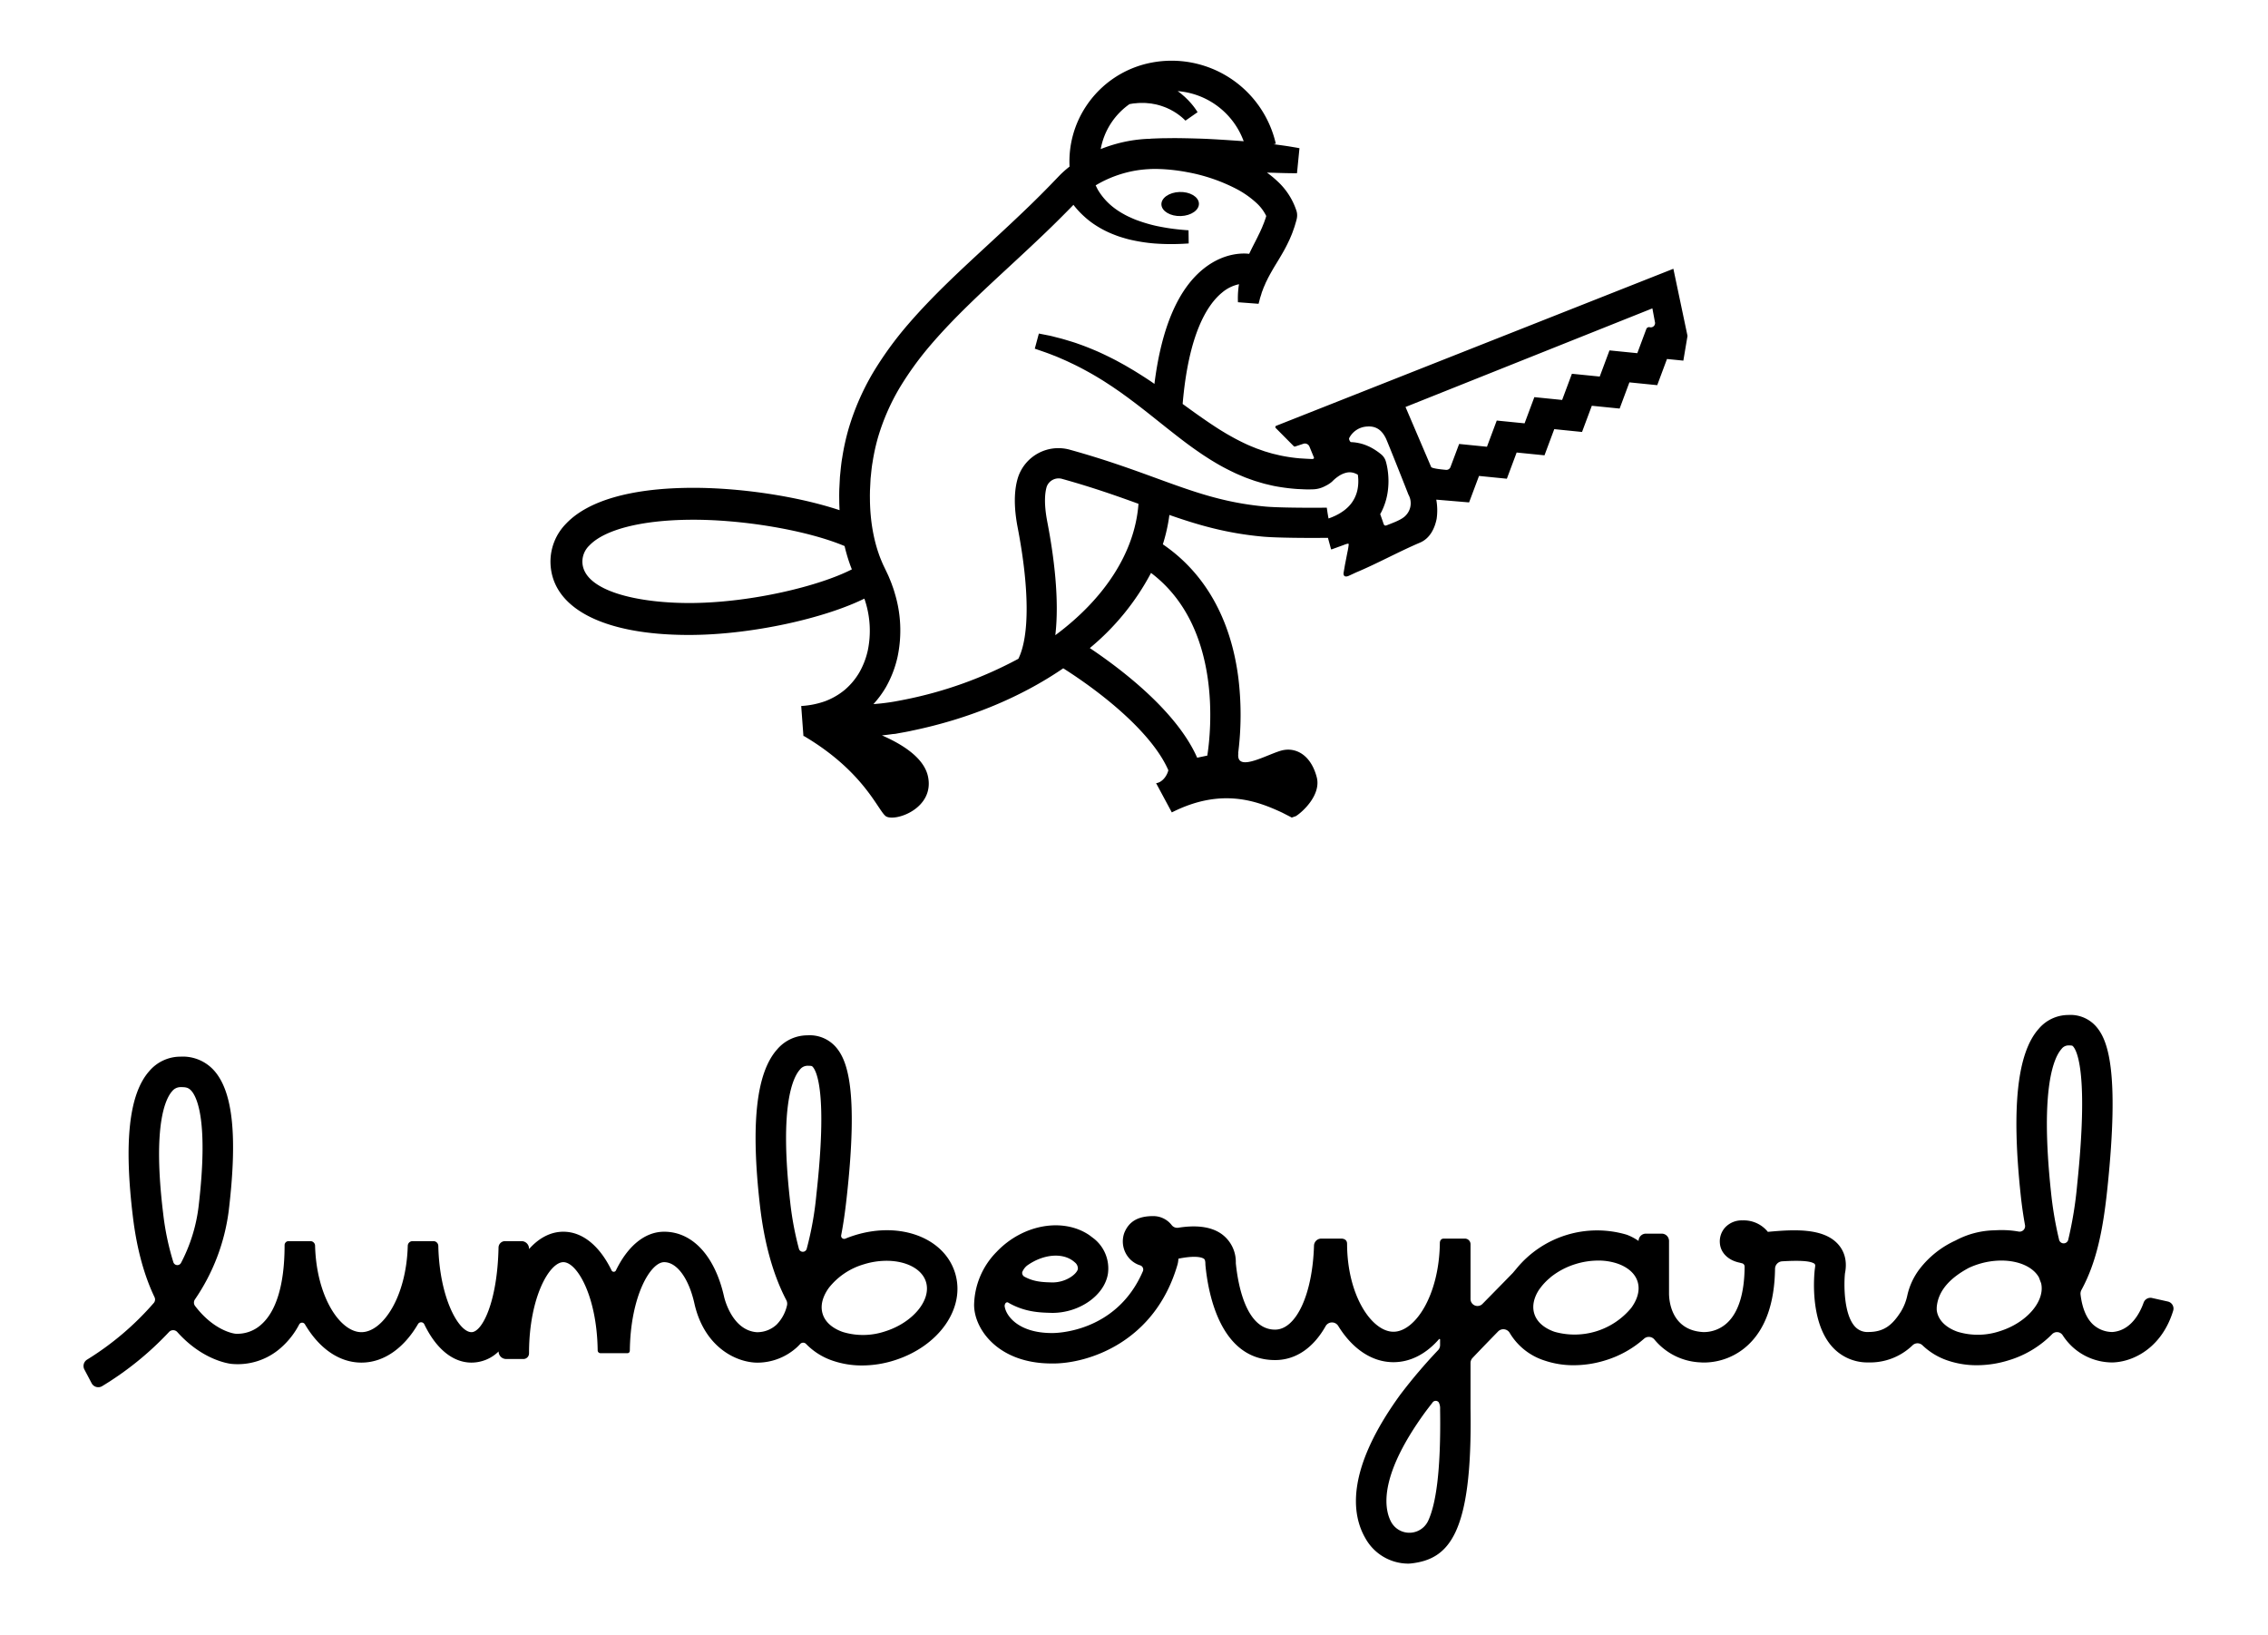 <svg id="Layer_2" data-name="Layer 2" xmlns="http://www.w3.org/2000/svg" viewBox="0 0 720 519"><title>lumberyard-stacked-black</title><path d="M380.61,64.551c-.125-2.109-2.892-3.726-6.179-3.611s-5.852,1.917-5.727,4.026,2.892,3.726,6.179,3.611S380.735,66.659,380.61,64.551Z"/><path d="M218.6,201.543c.481,0,.969-.002,1.457-.008,18.907-.209,41.541-5.219,54.343-11.521.114.339.24.674.336,1.017a30.903,30.903,0,0,1,.769,15.363,25.027,25.027,0,0,1-2.664,6.986,21.604,21.604,0,0,1-4.665,5.592,21.843,21.843,0,0,1-6.318,3.634,27.357,27.357,0,0,1-7.505,1.487l.705,9.554.167-.012c19.637,11.602,23.746,24.358,26.183,25.566,3.225,1.6,15.367-2.778,13.175-12.796-1.289-5.889-8.145-10.178-14.609-12.982,1.188-.116,2.379-.266,3.571-.437a5.146,5.146,0,0,0,.738-.063c.261-.044.516-.099.776-.144.247-.043.491-.093.737-.137,1.177-.203,2.355-.418,3.533-.675.023-.005.042-.016.065-.021,18.426-3.79,34.881-10.739,48.143-19.816,13.618,8.647,28.426,21.015,33.366,32.357-.452,1.901-2.043,3.904-3.88,4.102l-.009-.002,4.99,9.284c15.843-8.008,27.201-3.558,34.97.037l2.686,1.374c.41.23.042.006.41.23l1.32-.458c2.263-1.42,8.073-6.838,6.623-12.352-1.789-6.8-6.255-9.392-10.546-8.615-4.291.778-15.166,7.608-14.346,1.045a.249.249,0,0,0-.053-.071,96.495,96.495,0,0,0,.055-23.913c-2.388-18.762-10.654-33.303-23.968-42.373a53.595,53.595,0,0,0,2.079-9.322c9.226,3.227,18.17,5.835,29.683,6.882,4.151.375,13.573.465,20.652.381l.969,3.548a.164.164,0,0,0,.207.113l3.85-1.397a7.198,7.198,0,0,1,1.037-.352c.337-.089.516-.097.526.173a18.86,18.86,0,0,1-.353,2.23c-.404,1.999-.44,2.302-.844,4.301l-.428,2.51c-.104.935.406,1.431,1.559.97.996-.449,2.289-1.058,2.347-1.086,6.596-2.744,13.775-6.703,20.354-9.487,3.148-1.333,4.671-4.488,5.284-7.558a18.85,18.85,0,0,0-.118-6.084l10.402.872.047-.078,3.12-8.322 0-0,8.84.884,3.11-8.316,8.838.886,3.1-8.308,8.817.895,3.108-8.317v-0l8.828.89,3.102-8.314,8.832.889.001-0,3.098-8.309,5.194.521v-0l1.282-7.622.03-.272-4.48-21.262L405.155,135.148a.44.44,0,0,0-.151.719l5.704,5.75a.44.44,0,0,0,.451.108l2.568-.851a1.561,1.561,0,0,1,1.968.876l1.439,3.495s.142.455-.632.455l-.737-.035c-.961-.032-2.14-.124-3.097-.173a51.917,51.917,0,0,1-5.65-.799c-.932-.178-1.846-.43-2.772-.631-.918-.234-1.821-.531-2.734-.789l-2.693-.953c-.883-.372-1.778-.709-2.656-1.104-1.755-.796-3.489-1.667-5.203-2.631-.858-.48-1.717-.958-2.562-1.488q-1.277-.76-2.537-1.593c-1.685-1.086-3.356-2.247-5.039-3.419-1.679-1.177-3.357-2.395-5.044-3.623-.111-.081-.226-.162-.336-.244,1.897-22.299,7.846-31.54,12.532-35.359a12.211,12.211,0,0,1,5.365-2.642,14.768,14.768,0,0,0-.212,1.497,27.978,27.978,0,0,0-.124,4.22l6.54.494c.162-.55.3-1.096.433-1.638.137-.542.351-1.059.489-1.589.137-.531.374-1.033.55-1.546.167-.515.442-1.002.635-1.507.192-.503.473-.992.703-1.486.221-.496.517-.99.769-1.484.55-.984,1.124-2,1.747-3.022.64-1.032,1.284-2.098,1.936-3.219.66-1.122,1.314-2.29,1.915-3.529.296-.628.614-1.232.883-1.89.274-.663.553-1.26.806-2.006l.381-1.075.187-.537.133-.451.265-.903.132-.452.033-.113.097-.379c.023-.105.048-.213.083-.421.016-.099.038-.239.055-.461l.012-.224-.001-.349a4.659,4.659,0,0,0-.094-.786c-.01-.063-.05-.225-.108-.417l.001 0-.004-.012c-.039-.128-.084-.265-.138-.401a22.05,22.05,0,0,0-6.058-9.139,33.421,33.421,0,0,0-3.179-2.615c.787.028,1.555.053,2.271.068,2.181.075,4.001.119,5.275.127,1.275.027,1.99.015,1.99.015l.787-7.942s-.743-.158-2.02-.361c-1.279-.227-3.106-.499-5.304-.782-.294-.04-.61-.08-.916-.119l.731-.161a33.938,33.938,0,0,0-39.337-25.768,32.08,32.08,0,0,0-20.937,13.928,31.725,31.725,0,0,0-5.204,19.095,33.996,33.996,0,0,0-3.037,2.674l-3.162,3.28q-3.083,3.167-6.271,6.26c-4.251,4.126-8.62,8.175-13.024,12.244-8.792,8.141-17.797,16.347-25.899,25.774a110.946,110.946,0,0,0-11.036,15.247,79.308,79.308,0,0,0-7.662,17.547,73.693,73.693,0,0,0-2.08,9.395c-.28,1.561-.44,3.21-.603,4.852l-.123,1.23-.058,1.125-.115,2.247-.029.562-.016.718-.016,1.193.023,2.393c.024.772.054,1.545.094,2.318-13.28-4.406-31.927-7.262-47.878-7.084-18.574.205-32.018,4.114-38.88,11.301a17.183,17.183,0,0,0-5.009,12.66C175.267,193.094,191.617,201.543,218.6,201.543Zm116.421.08c1.334-11.244-.423-24.986-2.544-35.978-1.152-5.966-.733-9.375-.18-11.183a4.028,4.028,0,0,1,5.016-2.416c9.541,2.654,17.272,5.386,24.11,7.87C360.284,175.438,350.524,190.13,335.022,201.623Zm48.252,38.214-3.221.674c-6.455-14.684-23.915-27.994-34.08-34.803A78.553,78.553,0,0,0,365.409,181.855C388.169,199.028,384.403,232.56,383.274,239.837Zm62.924-110.652,78.369-31.302.803,4.298a1.358,1.358,0,0,1-1.589,1.694.939.939,0,0,0-1.126.53l-2.874,7.702-8.83-.887-3.099,8.308v0l-8.829-.89-0.0 0-3.104,8.313-8.822-.892-3.102,8.314v0l-8.834-.882-3.11,8.315v0l-8.832-.885-2.751,7.334a1.38,1.38,0,0,1-1.428.889l-.719-.071c-.538-.053-3.834-.363-3.999-.878l-8.125-19.008Zm-17.87,9.842a6.762,6.762,0,0,1,5.754-3.644c2.764-.193,4.569,1.152,5.806,3.619.195.151,7.351,18.236,7.218,17.962a5.56,5.56,0,0,1-.77,6.58c-1.225,1.43-4.166,2.407-5.987,3.15-1.0.408-1.026-.195-1.381-1.216-.109-.314-.417-1.177-.808-2.291.121-.218.245-.434.361-.655a20.649,20.649,0,0,0,2.072-6.779,23.46,23.46,0,0,0,.143-4.58c-.046-.757-.13-1.509-.25-2.265-.058-.379-.128-.756-.212-1.146l-.135-.592c-.058-.227-.09-.366-.198-.728l-.008-.026a4.531,4.531,0,0,0-1.508-2.232,19.538,19.538,0,0,0-2.643-1.833,13.689,13.689,0,0,0-1.513-.766,15.579,15.579,0,0,0-1.637-.62,15.01,15.01,0,0,0-1.75-.417,13.674,13.674,0,0,0-1.78-.201l-.278-.021C428.576,140.214,428.131,139.393,428.328,139.027ZM352.75,39.041a22.364,22.364,0,0,1,5.813-5.986l.719-.131a10.342,10.342,0,0,1,1.28-.145,14.306,14.306,0,0,1,1.523-.101c.535.012,1.111-.008,1.702.019.58.067,1.195.103,1.812.189.601.132,1.244.202,1.853.378a17.443,17.443,0,0,1,1.824.562,14.954,14.954,0,0,1,1.727.715c.566.237,1.06.559,1.565.819.467.307.942.572,1.331.871a17.201,17.201,0,0,1,1.844,1.488c.185.177.33.317.429.412a1.765,1.765,0,0,1,.155.165l3.852-2.682c-.008-.01-.025-.057-.162-.27-.134-.215-.305-.467-.519-.778a22.209,22.209,0,0,0-1.948-2.391c-.42-.482-.93-.937-1.453-1.452-.558-.465-1.121-1.005-1.775-1.466-.148-.113-.306-.223-.459-.335a24.358,24.358,0,0,1,20.958,15.904c-1.895-.144-3.841-.271-5.793-.405-2.953-.179-5.91-.366-8.692-.437-2.782-.085-5.383-.136-7.625-.147-1.136.013-2.176.025-3.099.036-.935.005-1.682.044-2.332.058-1.281.052-2.013.081-2.013.081l.001.038c-.389.011-.779.006-1.168.032a47.436,47.436,0,0,0-4.99.534,46.804,46.804,0,0,0-9.653,2.694l-.025.011A22.243,22.243,0,0,1,352.75,39.041ZM276.174,156.211l.005-.406.028-.562.113-2.247.057-1.122.108-1.008c.139-1.342.258-2.68.509-4.073a63.985,63.985,0,0,1,1.797-8.162,69.568,69.568,0,0,1,6.698-15.355,101.336,101.336,0,0,1,10.038-13.873c7.539-8.797,16.288-16.822,25.088-24.974,4.404-4.077,8.832-8.186,13.187-12.42q3.26-3.184,6.459-6.458l.516-.536c.147.197.305.401.48.613a27.562,27.562,0,0,0,2.838,2.99,26.842,26.842,0,0,0,4.184,3.18,31.754,31.754,0,0,0,5.393,2.684,28.974,28.974,0,0,0,3.029,1.032,31.185,31.185,0,0,0,3.181.807,53.265,53.265,0,0,0,6.636.965c2.247.155,4.513.237,6.757.176q2.061-.042,4.088-.188L377.31,73.097c-1.309-.085-2.62-.201-3.926-.354-2.099-.228-4.165-.59-6.165-1.002a47.23,47.23,0,0,1-5.684-1.631,24.749,24.749,0,0,1-2.557-1.031,22.327,22.327,0,0,1-2.312-1.156,23.704,23.704,0,0,1-3.773-2.564,19.989,19.989,0,0,1-4.198-4.852c-.398-.645-.619-1.208-.817-1.557l-.059-.113.74-.434.866-.476A37.18,37.18,0,0,1,360.675,54.114a37.83,37.83,0,0,1,3.951-.424q.992-.068,1.99-.056l.498-.003c.054-.001.232 0.0.183-.003l.281.009,1.124.036a58.798,58.798,0,0,1,8.19.973,55.518,55.518,0,0,1,15.593,5.306,29.735,29.735,0,0,1,6.319,4.41A13.837,13.837,0,0,1,401.98,68.56l-.063.218-.129.452-.127.35-.248.697c-.137.448-.392.988-.584,1.489-.188.511-.446,1.023-.669,1.537-.217.511-.503,1.035-.748,1.554-.242.523-.53,1.067-.792,1.6-.555,1.077-1.133,2.202-1.7,3.369-.118.245-.236.498-.354.746-1.554-.2-7.63-.576-14.145,4.466-8.344,6.457-13.685,18.838-15.934,36.814-.362-.248-.713-.502-1.077-.749-1.78-1.203-3.607-2.35-5.448-3.485l-2.802-1.652-2.861-1.566c-1.935-1.001-3.891-1.96-5.884-2.847-2.005-.861-4.025-1.682-6.085-2.396-1.019-.384-2.065-.693-3.107-1.006-1.037-.32-2.077-.634-3.158-.894-1.058-.257-2.159-.586-3.173-.777l-3.095-.605-1.294,4.799c1.986.694,4.01,1.358,5.822,2.096.929.341,1.86.745,2.788,1.157.931.398,1.856.807,2.762,1.257,1.836.842,3.625,1.784,5.393,2.753,1.77.969,3.503,2.007,5.215,3.079l2.544,1.656,2.51,1.721,2.476,1.788,2.456,1.839q2.449,1.866,4.883,3.8l4.907,3.907c3.309,2.607,6.67,5.27,10.284,7.736q1.341.938,2.745,1.825c.917.608,1.876,1.177,2.834,1.746,1.915,1.141,3.926,2.168,5.977,3.135,1.028.479,2.091.901,3.136,1.352,1.07.403,2.15.786,3.233,1.158,1.103.32,2.197.673,3.309.958,1.121.251,2.233.556,3.366.747a61.675,61.675,0,0,0,6.818.845c1.138.042,2.278.122,3.413.125l1.42-.035a8.634,8.634,0,0,0,3.734-.952l.805-.414a9.677,9.677,0,0,0,1.522-1.056c.198-.207.409-.41.624-.608a12.095,12.095,0,0,1,1.344-1.063,7.491,7.491,0,0,1,2.654-1.203,4.521,4.521,0,0,1,2.327.096,6.022,6.022,0,0,1,.6.233,4.608,4.608,0,0,1,.622.317c.01.005.02.013.03.019.051.364.1.731.121,1.102a13.889,13.889,0,0,1-.082,2.727,10.821,10.821,0,0,1-1.75,4.751,9.287,9.287,0,0,1-.763,1.002,10.191,10.191,0,0,1-.896.927,13.291,13.291,0,0,1-1.023.852l-.021.015c-.242.172-.486.344-.738.51-.128.084-.253.17-.389.247a14.292,14.292,0,0,1-1.25.697c-.42.233-.898.407-1.342.619l-1.16.44c-.21-1.05-.394-2.224-.554-3.432-6.791.074-15.778-.015-19.424-.345-13.304-1.211-22.735-4.65-34.674-9.004-7.59-2.769-16.194-5.906-27.23-8.976a13.492,13.492,0,0,0-16.743,8.841c-1.269,4.144-1.292,9.46-.067,15.802,3.72,19.27,3.795,34.423.221,41.646a129.015,129.015,0,0,1-36.069,12.955c-.018.004-.036.002-.055.006-.462.101-.922.183-1.384.274q-.978.19-1.966.365-3.281.555-6.536.785a31.738,31.738,0,0,0,3.905-5.276,34.676,34.676,0,0,0,3.76-9.748,40.561,40.561,0,0,0-.904-20.204c-.228-.811-.492-1.609-.784-2.396-.267-.797-.59-1.571-.913-2.344-.306-.782-.681-1.529-1.037-2.286l-.962-2.009c-.495-1.135-1.022-2.365-1.447-3.654-.444-1.27-.818-2.573-1.145-3.893a54.097,54.097,0,0,1-1.335-8.132c-.136-1.381-.195-2.778-.241-4.176l-.022-2.105Zm-89.075,16.936c4.792-5.02,16.332-7.997,31.663-8.167,16.83-.191,37.517,3.355,49.371,8.352.054.231.1.463.157.693.397,1.59.856,3.172,1.404,4.732.221.658.474,1.313.735,1.97-10.21,5.245-31.482,10.468-50.484,10.678-17.238.171-34.733-3.742-35.06-12.953A7.096,7.096,0,0,1,187.099,173.147Z"/><path d="M271.393,392.077c-1.036.321-2.047.686-3.044,1.096a.969.969,0,0,1-1.306-1.097c.714-3.679,1.257-7.575,1.718-11.722,3.879-34.832.15-44.022-3.531-48.136a11.015,11.015,0,0,0-8.901-3.588,12.625,12.625,0,0,0-9.625,4.477c-6.628,7.429-8.412,23.623-5.455,49.507,1.37,11.988,4.191,22.058,8.36,30.043a2.455,2.455,0,0,1,.218,1.774,12.639,12.639,0,0,1-3.273,6.009A9.05,9.05,0,0,1,240.28,422.863c-7.928-.558-10.315-10.821-10.412-11.258-2.894-12.921-10.006-20.636-19.026-20.636-6.21,0-11.611,4.653-15.317,12.296a.76.76,0,0,1-1.363,0c-3.706-7.643-9.107-12.296-15.317-12.296-4.062,0-7.776,1.993-10.898,5.509v-.132a2.39,2.39,0,0,0-2.39-2.39l-5.219 0a2.07,2.07,0,0,0-2.075,2.016c-.351,17.331-5.197,26.878-8.585,26.878-4.075,0-10.173-10.851-10.531-27.365a1.55,1.55,0,0,0-1.542-1.529l-6.645-0a1.522,1.522,0,0,0-1.513,1.495c-.438,16.222-7.949,27.399-14.71,27.399-6.767,0-14.284-11.193-14.711-27.436a1.483,1.483,0,0,0-1.475-1.458l-6.98.001a1.267,1.267,0,0,0-1.224,1.246l-.004.591c-.062,11.884-2.609,20.387-7.377,24.608a11.262,11.262,0,0,1-8.175,2.948l-.226-.03c-.439-.054-6.678-.958-12.645-8.8a1.772,1.772,0,0,1-.037-2.06,64.143,64.143,0,0,0,10.739-28.215c2.802-23.584,1.326-37.699-4.645-44.422a13.317,13.317,0,0,0-10.695-4.423,12.965,12.965,0,0,0-9.902,4.6c-6.405,7.232-8.097,22.399-5.174,46.366,1.31,10.749,3.811,19.021,6.853,25.386a1.677,1.677,0,0,1-.227,1.813,91.801,91.801,0,0,1-21.178,17.995,2.381,2.381,0,0,0-.859,3.15l1.187,2.245L29.084,439.048a2.389,2.389,0,0,0,3.342.938,100.073,100.073,0,0,0,21.228-17.187,1.777,1.777,0,0,1,2.627.007c7.696,8.612,15.741,9.94,17.159,10.111a20.652,20.652,0,0,0,15.67-5.053,25.528,25.528,0,0,0,5.872-7.471,1.048,1.048,0,0,1,1.827-.04c4.424,7.521,10.77,12.159,17.928,12.159,7.184,0,13.548-4.676,17.973-12.246a1.12,1.12,0,0,1,1.98.078c3.64,7.565,8.92,12.168,14.988,12.168a12.319,12.319,0,0,0,8.606-3.536,2.39,2.39,0,0,0,2.39,2.39h5.609a1.778,1.778,0,0,0,1.661-1.771l.004-.63c.134-17.317,6.499-28.334,10.896-28.334,4.341,0,10.601,10.741,10.888,27.681l.007.337a.896.896,0,0,0,.858.875h8.544c.758,0,.803-.657.808-.982.234-17.072,6.531-27.91,10.892-27.91,4.05,0,7.817,5.136,9.597,13.084,2.927,13.076,12.153,18.292,19.075,18.778.139.012.479.036.978.036a18.714,18.714,0,0,0,12.486-4.869c.359-.328.701-.675,1.027-1.033a1.281,1.281,0,0,1,1.898-.032,21.202,21.202,0,0,0,8.589,5.359,28.505,28.505,0,0,0,9.186,1.465,34.04,34.04,0,0,0,10.048-1.554c14.371-4.453,22.92-16.681,19.462-27.837C299.729,392.873,285.765,387.622,271.393,392.077ZM57.473,400.855a1.326,1.326,0,0,1-2.435-.201,84.506,84.506,0,0,1-3.239-15.457c-3.445-28.25.822-36.539,2.817-38.791a3.436,3.436,0,0,1,2.667-1.341c1.549,0,2.474.055,3.47,1.177,1.765,1.987,5.519,9.556,2.274,36.865A51.89,51.89,0,0,1,57.473,400.855ZM259.158,379.284a103.395,103.395,0,0,1-3.062,17.116,1.28,1.28,0,0,1-2.47-.014,98.639,98.639,0,0,1-2.776-14.87c-3.524-30.837.969-39.627,3.064-41.975a3.049,3.049,0,0,1,2.415-1.248c1.37,0,1.44.078,1.701.369C259.209,339.981,262.775,346.805,259.158,379.284Zm21.706,43.353a22.013,22.013,0,0,1-13.257.171c-1.946-.663-5.373-2.292-6.446-5.755-1.073-3.462.831-6.743,2.062-8.39a22.025,22.025,0,0,1,11.031-7.358,24.403,24.403,0,0,1,7.187-1.111c6.104,0,11.216,2.498,12.516,6.694C295.749,412.671,289.753,419.882,280.864,422.638Z"/><path d="M688.174,413.118l-4.972-1.113a2.307,2.307,0,0,0-2.684,1.464c-1.103,3.105-3.937,8.873-9.865,9.326l-.117.005a9.116,9.116,0,0,1-6.024-2.337c-2.147-1.965-3.502-5.241-4.02-9.561a2.5,2.5,0,0,1,.301-1.487c4.917-9.029,6.905-19.592,8.235-32.363,3.91-37.531.068-47.163-3.717-51.362a10.818,10.818,0,0,0-8.719-3.517,12.309,12.309,0,0,0-9.346,4.353c-6.854,7.626-8.731,24.943-5.737,52.942.351,3.287.809,6.423,1.354,9.43a1.75,1.75,0,0,1-2.066,2.013,30.291,30.291,0,0,0-6.171-.449v-.005c-.134,0-.254.015-.388.016-.39.015-.777.021-1.171.05a27.262,27.262,0,0,0-12.237,3.22,30.157,30.157,0,0,0-11.442,9.068,21.578,21.578,0,0,0-3.849,8.192,16.561,16.561,0,0,1-2.08,5.333c-2.709,4.263-5.383,6.461-10.314,6.461a5.321,5.321,0,0,1-4.319-1.777c-3.566-3.99-3.464-13.48-3.129-16.798.934-4.566-.629-7.532-2.126-9.227-4.698-5.325-14.237-4.744-22.351-3.982-.099-.125-.203-.251-.31-.373a9.804,9.804,0,0,0-7.706-3.268,7.198,7.198,0,0,0-5.499,2.2,6.587,6.587,0,0,0-1.713,5.038c.232,3.092,2.704,5.478,6.357,6.2.206.065.419.121.639.167a1.071,1.071,0,0,1,.858,1.041c-.037,8.262-1.88,14.362-5.378,17.728a10.898,10.898,0,0,1-7.774,3.078l-.179-.015c-10.152-.673-10.666-10.329-10.666-12.258v-16.65a2.321,2.321,0,0,0-2.321-2.321h-5.021a2.321,2.321,0,0,0-2.321,2.321,16.96,16.96,0,0,0-3.736-1.975,33.07,33.07,0,0,0-34.932,10.635c-.42.498-.831.986-1.251,1.484-1.864,1.924-4.019,4.116-6.33,6.467q-1.619,1.646-3.31,3.368a2.214,2.214,0,0,1-3.794-1.549V394.931a1.778,1.778,0,0,0-1.778-1.778h-6.703c-1.364,0-1.259,1.517-1.259,1.517-.252,16.573-7.873,28.047-14.724,28.047-6.819,0-14.657-11.363-14.723-27.811-0-.07-.006-.064-.006-.134,0-1.693-1.829-1.619-1.829-1.619h-6.351a2.311,2.311,0,0,0-2.317,2.228c-.457,15.351-5.62,26.665-12.368,26.665-9.316,0-11.809-14.605-12.455-21.125a10.923,10.923,0,0,0-4.567-9.266c-3.627-2.548-8.666-2.759-13.694-1.953a2.222,2.222,0,0,1-2.09-.833q-.108-.137-.222-.27a7.381,7.381,0,0,0-5.675-2.588c-4.782,0-7.692,1.697-9.157,5.341a8.047,8.047,0,0,0,1.734,8.226,7.592,7.592,0,0,0,3.271,2.053,1.389,1.389,0,0,1,.904,1.87c-8.427,19.625-27.928,19.661-28.897,19.627-10.883,0-14.765-5.751-15.002-8.663.048-.362.25-1.24,1.035-1.06,5.21,3.066,10.083,3.211,13.389,3.307l.72.02c8.653,0,16.574-5.58,17.656-12.438A12.104,12.104,0,0,0,347.378,393.238l-1.345-1.023-.179-.136c-8.303-5.669-21.088-3.522-29.45,5.263a24.606,24.606,0,0,0-7.165,16.836c0,7.728,7.66,18.612,24.588,18.611.177.004.355.005.537.005,10.828,0,32.278-6.504,39.475-31.486l.136-.623c.043-.288.096-.683.142-1.158,4.088-.849,6.994-.729,8.084.035.113.079.459.322.459,1.615l.022.461c.866,9.041,4.753,30.071,22.094,30.071,6.656,0,12.211-3.942,16.081-10.808a2.321,2.321,0,0,1,3.994 0c4.401,7.119,10.578,11.479,17.518,11.479,5.45,0,10.427-2.692,14.446-7.294a.202.202,0,0,1,.357.129l-0,1.751a2.329,2.329,0,0,1-.621,1.578,167.743,167.743,0,0,0-12.047,14.179c-17.222,23.749-15.504,37.89-11.03,45.569a15.618,15.618,0,0,0,13.536,8.024,8.574,8.574,0,0,0,.926-.05c11.971-1.345,19.526-9.151,18.899-49.063v-14.571a2.322,2.322,0,0,1,.637-1.6c2.692-2.837,5.446-5.677,8.097-8.389a2.336,2.336,0,0,1,3.695.429,19.888,19.888,0,0,0,11.142,8.811,28.503,28.503,0,0,0,9.186,1.465,34.04,34.04,0,0,0,10.048-1.554,32.947,32.947,0,0,0,12.236-6.827,2.296,2.296,0,0,1,3.325.206,19.97,19.97,0,0,0,14.61,7.269c.221.019.627.046,1.18.046a20.584,20.584,0,0,0,13.966-5.58c5.526-5.172,8.395-13.301,8.548-24.196a2.407,2.407,0,0,1,2.266-2.349c5.283-.319,8.521-.14,9.891.56.022.011.088.036.109.048a.807.807,0,0,1,.484.844c-.006.171-.02.177-.061.565l-.072.515c-.193,1.665-1.683,16.495,5.481,24.54a15,15,0,0,0,11.542,5.021,19.366,19.366,0,0,0,14.036-5.456,2.266,2.266,0,0,1,3.125.015,21.371,21.371,0,0,0,8.094,4.867,28.501,28.501,0,0,0,9.186,1.465,34.042,34.042,0,0,0,10.048-1.554,32.417,32.417,0,0,0,13.812-8.29,2.158,2.158,0,0,1,3.363.303,19.302,19.302,0,0,0,3.181,3.782,18.72,18.72,0,0,0,12.464,4.873c.474,0,.792-.023.913-.034,6.565-.462,15.073-5.067,18.532-16.393A2.293,2.293,0,0,0,688.174,413.118ZM324.515,403.813a5.135,5.135,0,0,1,1.531-2.092c5.072-3.635,11.401-4.289,15.013-1.16l.254.217a2.46,2.46,0,0,1,.868,2.007c-.231,1.464-3.539,4.256-8.045,4.283l-.504-.016c-2.628-.077-5.494-.182-8.522-1.868A1.397,1.397,0,0,1,324.515,403.813Zm128.939,78.769a6.593,6.593,0,0,1-11.842.467q-.091-.172-.178-.351c-2.093-4.315-3.462-14.509,10.892-34.302.505-.697,1.79-2.366,2.395-3.135a1.225,1.225,0,0,1,2.02-.146,4.093,4.093,0,0,1,.432,2.165C457.49,467.569,455.718,477.586,453.454,482.582Zm64.356-67.374a23.369,23.369,0,0,1-24.289,7.529c-1.947-.663-5.373-2.292-6.446-5.755-.75-2.422-.126-5.093,1.497-7.583.068-.105.193-.261.265-.363a18.709,18.709,0,0,1,3.26-3.466c.077-.07.139-.145.22-.21a23.892,23.892,0,0,1,7.851-4.126,24.495,24.495,0,0,1,7.192-1.109,18.886,18.886,0,0,1,6.066.94c1.947.662,5.373,2.292,6.446,5.753C520.944,410.28,519.04,413.561,517.809,415.208Zm116.962,7.358a22.014,22.014,0,0,1-13.258.171c-1.946-.663-5.373-2.292-6.446-5.755a6.765,6.765,0,0,1-.226-1.114l-.005-.071c-.016-.156,0-.856,0-.856.481-5.849,5.118-9.707,9.851-12.318l.335-.181a25.063,25.063,0,0,1,3.138-1.208,24.405,24.405,0,0,1,7.187-1.111c5.407,0,10.028,1.964,11.918,5.328a.691.691,0,0,1,.046.099c.213.57.419,1.152.642,1.706a.618.618,0,0,1,.031.099C649.265,413.04,643.389,419.895,634.771,422.566Zm21.801-29.012a1.491,1.491,0,0,1-2.888-.026,114.401,114.401,0,0,1-2.568-15.089c-3.602-33.689,1.12-43.011,3.316-45.456a2.763,2.763,0,0,1,2.16-1.149c1.25,0,1.306.062,1.542.323,1.231,1.366,4.964,8.57,1.284,43.892A122.761,122.761,0,0,1,656.573,393.554Z"/></svg>